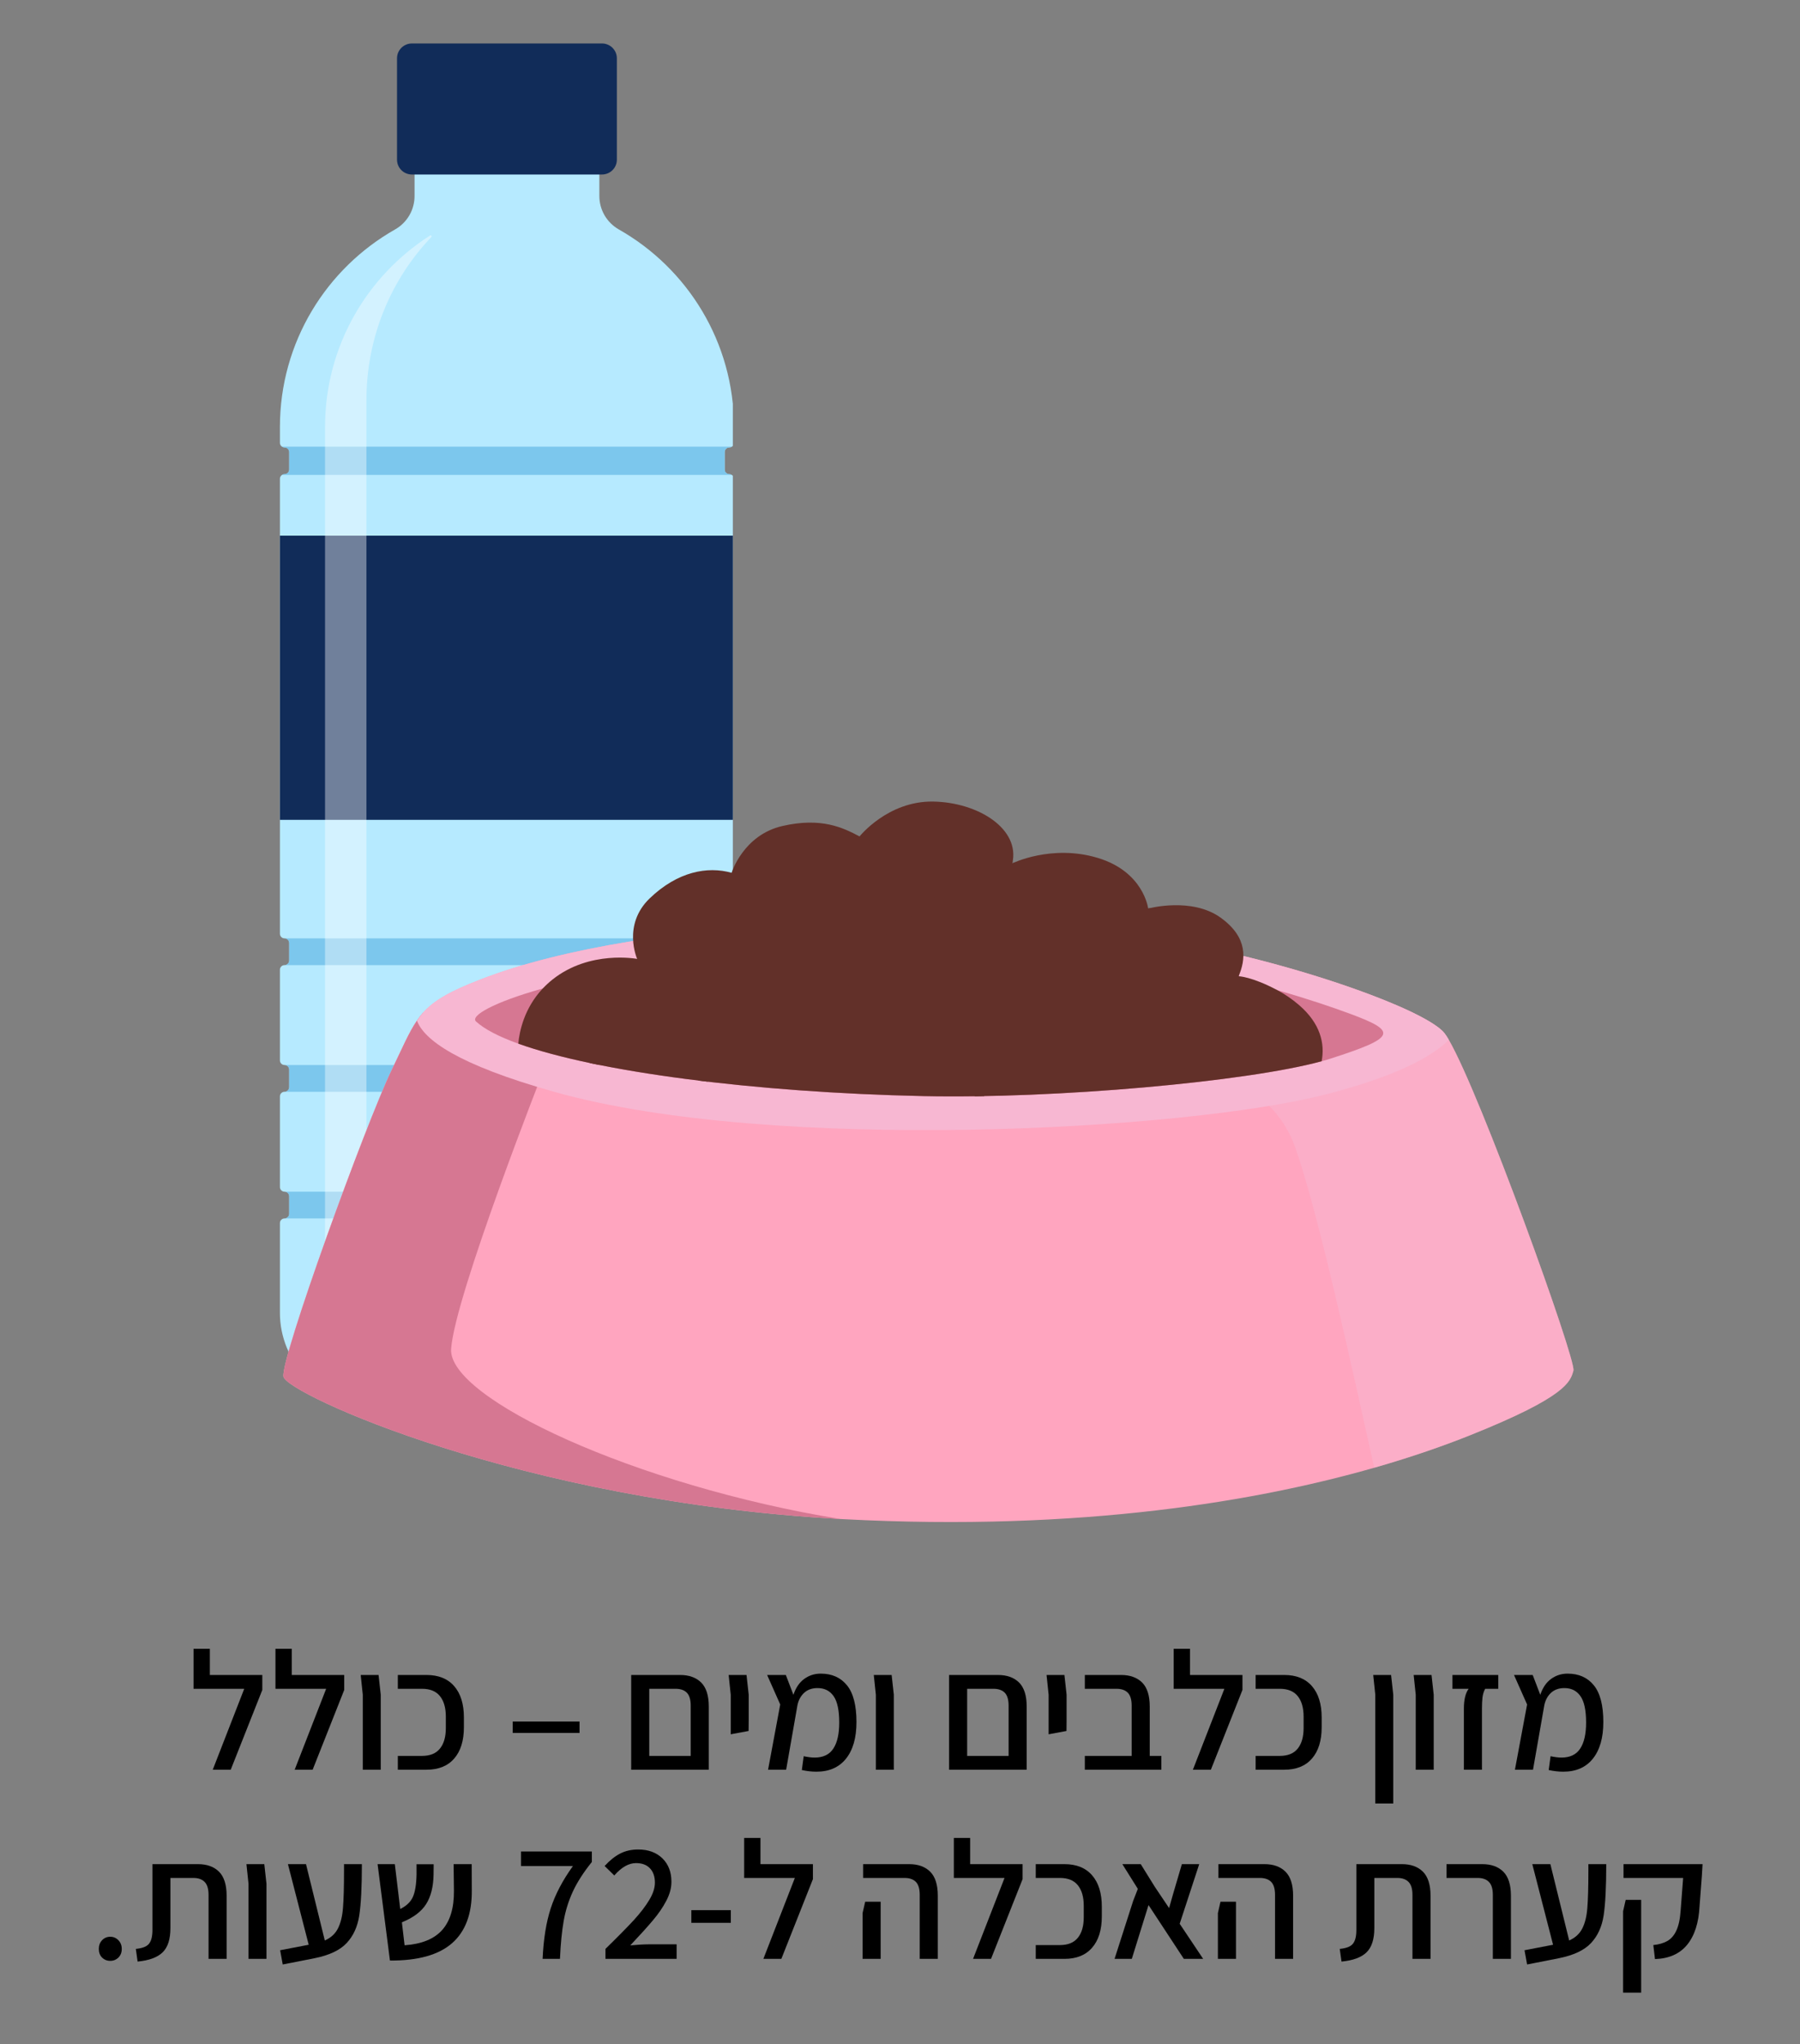 <svg xmlns="http://www.w3.org/2000/svg" xmlns:xlink="http://www.w3.org/1999/xlink" width="361" zoomAndPan="magnify" viewBox="0 0 270.75 307.5" height="410" preserveAspectRatio="xMidYMid meet" version="1.0"><rect x="0" y="0" width="270.75" height="307.5" fill="#808080" stroke="none"/><defs><filter x="0%" y="0%" width="100%" height="100%" id="0f6be9862a"><feColorMatrix values="0 0 0 0 1 0 0 0 0 1 0 0 0 0 1 0 0 0 1 0" color-interpolation-filters="sRGB"/></filter><g/><clipPath id="9e9e88bb91"><path d="M 42.094 18 L 110.23 18 L 110.23 210.957 L 42.094 210.957 Z M 42.094 18 " clip-rule="nonzero"/></clipPath><clipPath id="9726970940"><path d="M 42.094 6.543 L 110.23 6.543 L 110.23 124 L 42.094 124 Z M 42.094 6.543 " clip-rule="nonzero"/></clipPath><clipPath id="d2449027dc"><path d="M 42.094 67 L 110.23 67 L 110.23 184 L 42.094 184 Z M 42.094 67 " clip-rule="nonzero"/></clipPath><clipPath id="fcebf7cd29"><path d="M 48 35 L 70 35 L 70 210.957 L 48 210.957 Z M 48 35 " clip-rule="nonzero"/></clipPath><mask id="6e7bf6db43"><g filter="url(#0f6be9862a)"><rect x="-27.075" width="324.9" fill="#000000" y="-30.75" height="369" fill-opacity="0.4"/></g></mask><clipPath id="3b02a50875"><path d="M 0.734 0.223 L 21 0.223 L 21 175.957 L 0.734 175.957 Z M 0.734 0.223 " clip-rule="nonzero"/></clipPath><clipPath id="f4b9b766c5"><path d="M 20.898 176.25 L 14.668 176.25 C 13.766 176.25 12.867 176.16 11.98 175.984 C 11.094 175.809 10.234 175.547 9.398 175.199 C 8.562 174.852 7.766 174.43 7.016 173.926 C 6.262 173.422 5.566 172.852 4.926 172.211 C 4.289 171.574 3.715 170.879 3.215 170.125 C 2.711 169.371 2.285 168.578 1.941 167.742 C 1.594 166.906 1.332 166.047 1.156 165.156 C 0.98 164.27 0.891 163.375 0.891 162.469 L 0.891 29.23 C 0.891 17.125 7.188 6.492 16.688 0.43 C 16.762 0.379 16.828 0.391 16.887 0.461 C 16.945 0.527 16.941 0.594 16.879 0.66 C 10.84 6.988 7.117 15.656 7.117 25.215 L 7.117 162.094 C 7.117 169.91 13.289 176.25 20.898 176.25 Z M 20.898 176.25 " clip-rule="nonzero"/></clipPath><clipPath id="29e5c615de"><rect x="0" width="22" y="0" height="176"/></clipPath><clipPath id="f39b146fdf"><path d="M 42.094 138 L 236.777 138 L 236.777 229 L 42.094 229 Z M 42.094 138 " clip-rule="nonzero"/></clipPath><clipPath id="287312f908"><path d="M 42.094 152 L 127 152 L 127 229 L 42.094 229 Z M 42.094 152 " clip-rule="nonzero"/></clipPath><clipPath id="351d9604de"><path d="M 179 150 L 236.777 150 L 236.777 222 L 179 222 Z M 179 150 " clip-rule="nonzero"/></clipPath><mask id="b9675c189a"><g filter="url(#0f6be9862a)"><rect x="-27.075" width="324.9" fill="#000000" y="-30.75" height="369" fill-opacity="0.5"/></g></mask><clipPath id="9ae4461249"><path d="M 1 1 L 57.777 1 L 57.777 71 L 1 71 Z M 1 1 " clip-rule="nonzero"/></clipPath><clipPath id="0eb851cac7"><rect x="0" width="58" y="0" height="72"/></clipPath><clipPath id="2a6a63091b"><path d="M 77 120.457 L 199 120.457 L 199 165 L 77 165 Z M 77 120.457 " clip-rule="nonzero"/></clipPath></defs><g fill="#000000" fill-opacity="1"><g transform="translate(28.143, 266.205)"><g><path d="M 11.312 -14.25 L 11.312 -12 L 6.562 0 L 3.859 0 L 8.594 -12.172 L 0.969 -12.172 L 0.969 -18.188 L 3.422 -18.188 L 3.422 -14.25 Z M 11.312 -14.25 "/></g></g></g><g fill="#000000" fill-opacity="1"><g transform="translate(40.465, 266.205)"><g><path d="M 11.312 -14.25 L 11.312 -12 L 6.562 0 L 3.859 0 L 8.594 -12.172 L 0.969 -12.172 L 0.969 -18.188 L 3.422 -18.188 L 3.422 -14.25 Z M 11.312 -14.25 "/></g></g></g><g fill="#000000" fill-opacity="1"><g transform="translate(52.787, 266.205)"><g><path d="M 1.781 -11.281 L 1.469 -14.25 L 4.156 -14.25 L 4.484 -11.281 L 4.484 0 L 1.781 0 Z M 1.781 -11.281 "/></g></g></g><g fill="#000000" fill-opacity="1"><g transform="translate(58.872, 266.205)"><g><path d="M 0.969 -2.078 L 4.609 -2.078 C 5.816 -2.078 6.711 -2.441 7.297 -3.172 C 7.891 -3.898 8.188 -4.93 8.188 -6.266 L 8.188 -7.984 C 8.188 -9.316 7.891 -10.348 7.297 -11.078 C 6.711 -11.805 5.816 -12.172 4.609 -12.172 L 0.969 -12.172 L 0.969 -14.25 L 5.281 -14.25 C 7.082 -14.25 8.469 -13.691 9.438 -12.578 C 10.414 -11.461 10.906 -9.891 10.906 -7.859 L 10.906 -6.391 C 10.906 -4.359 10.414 -2.785 9.438 -1.672 C 8.469 -0.555 7.082 0 5.281 0 L 0.969 0 Z M 0.969 -2.078 "/></g></g></g><g fill="#000000" fill-opacity="1"><g transform="translate(70.99, 266.205)"><g/></g></g><g fill="#000000" fill-opacity="1"><g transform="translate(76.061, 266.205)"><g><path d="M 1.062 -7.25 L 11.109 -7.25 L 11.109 -5.531 L 1.062 -5.531 Z M 1.062 -7.25 "/></g></g></g><g fill="#000000" fill-opacity="1"><g transform="translate(88.231, 266.205)"><g/></g></g><g fill="#000000" fill-opacity="1"><g transform="translate(93.301, 266.205)"><g><path d="M 9 -14.25 C 10.352 -14.25 11.41 -13.867 12.172 -13.109 C 12.93 -12.348 13.312 -11.148 13.312 -9.516 L 13.312 0 L 1.641 0 L 1.641 -14.25 Z M 10.594 -2.078 L 10.594 -9.641 C 10.594 -10.535 10.398 -11.18 10.016 -11.578 C 9.629 -11.973 9.062 -12.172 8.312 -12.172 L 4.359 -12.172 L 4.359 -2.078 Z M 10.594 -2.078 "/></g></g></g><g fill="#000000" fill-opacity="1"><g transform="translate(108.133, 266.205)"><g><path d="M 1.781 -11.281 L 1.469 -14.25 L 4.156 -14.25 L 4.484 -11.281 L 4.484 -7.438 L 4.469 -5.828 L 1.781 -5.328 Z M 1.781 -11.281 "/></g></g></g><g fill="#000000" fill-opacity="1"><g transform="translate(114.218, 266.205)"><g><path d="M 14.609 -7.172 C 14.609 -4.805 14.082 -2.969 13.031 -1.656 C 11.988 -0.352 10.504 0.297 8.578 0.297 C 7.859 0.297 7.129 0.211 6.391 0.047 L 6.672 -2.031 C 7.316 -1.895 7.863 -1.828 8.312 -1.828 C 9.602 -1.828 10.539 -2.273 11.125 -3.172 C 11.719 -4.066 12.016 -5.375 12.016 -7.094 C 12.016 -8.938 11.734 -10.258 11.172 -11.062 C 10.609 -11.875 9.801 -12.281 8.75 -12.281 C 7.938 -12.281 7.27 -12.047 6.75 -11.578 C 6.238 -11.109 5.898 -10.488 5.734 -9.719 L 4.031 0 L 1.312 0 L 3.141 -9.812 L 1.172 -14.25 L 3.984 -14.25 L 5.125 -11.266 C 5.477 -12.328 6.02 -13.125 6.75 -13.656 C 7.477 -14.188 8.305 -14.453 9.234 -14.453 C 10.922 -14.453 12.238 -13.863 13.188 -12.688 C 14.133 -11.52 14.609 -9.68 14.609 -7.172 Z M 14.609 -7.172 "/></g></g></g><g fill="#000000" fill-opacity="1"><g transform="translate(129.962, 266.205)"><g><path d="M 1.781 -11.281 L 1.469 -14.25 L 4.156 -14.25 L 4.484 -11.281 L 4.484 0 L 1.781 0 Z M 1.781 -11.281 "/></g></g></g><g fill="#000000" fill-opacity="1"><g transform="translate(136.047, 266.205)"><g/></g></g><g fill="#000000" fill-opacity="1"><g transform="translate(141.118, 266.205)"><g><path d="M 9 -14.25 C 10.352 -14.25 11.41 -13.867 12.172 -13.109 C 12.93 -12.348 13.312 -11.148 13.312 -9.516 L 13.312 0 L 1.641 0 L 1.641 -14.25 Z M 10.594 -2.078 L 10.594 -9.641 C 10.594 -10.535 10.398 -11.18 10.016 -11.578 C 9.629 -11.973 9.062 -12.172 8.312 -12.172 L 4.359 -12.172 L 4.359 -2.078 Z M 10.594 -2.078 "/></g></g></g><g fill="#000000" fill-opacity="1"><g transform="translate(155.95, 266.205)"><g><path d="M 1.781 -11.281 L 1.469 -14.25 L 4.156 -14.25 L 4.484 -11.281 L 4.484 -7.438 L 4.469 -5.828 L 1.781 -5.328 Z M 1.781 -11.281 "/></g></g></g><g fill="#000000" fill-opacity="1"><g transform="translate(162.034, 266.205)"><g><path d="M 12.656 -2.078 L 12.656 0 L 1.141 0 L 1.141 -2.078 L 8.188 -2.078 L 8.188 -9.641 C 8.188 -10.535 7.992 -11.18 7.609 -11.578 C 7.223 -11.973 6.656 -12.172 5.906 -12.172 L 1.141 -12.172 L 1.141 -14.25 L 6.594 -14.25 C 7.945 -14.25 9.004 -13.867 9.766 -13.109 C 10.523 -12.348 10.906 -11.148 10.906 -9.516 L 10.906 -2.078 Z M 12.656 -2.078 "/></g></g></g><g fill="#000000" fill-opacity="1"><g transform="translate(175.573, 266.205)"><g><path d="M 11.312 -14.25 L 11.312 -12 L 6.562 0 L 3.859 0 L 8.594 -12.172 L 0.969 -12.172 L 0.969 -18.188 L 3.422 -18.188 L 3.422 -14.25 Z M 11.312 -14.25 "/></g></g></g><g fill="#000000" fill-opacity="1"><g transform="translate(187.895, 266.205)"><g><path d="M 0.969 -2.078 L 4.609 -2.078 C 5.816 -2.078 6.711 -2.441 7.297 -3.172 C 7.891 -3.898 8.188 -4.93 8.188 -6.266 L 8.188 -7.984 C 8.188 -9.316 7.891 -10.348 7.297 -11.078 C 6.711 -11.805 5.816 -12.172 4.609 -12.172 L 0.969 -12.172 L 0.969 -14.25 L 5.281 -14.25 C 7.082 -14.25 8.469 -13.691 9.438 -12.578 C 10.414 -11.461 10.906 -9.891 10.906 -7.859 L 10.906 -6.391 C 10.906 -4.359 10.414 -2.785 9.438 -1.672 C 8.469 -0.555 7.082 0 5.281 0 L 0.969 0 Z M 0.969 -2.078 "/></g></g></g><g fill="#000000" fill-opacity="1"><g transform="translate(200.014, 266.205)"><g/></g></g><g fill="#000000" fill-opacity="1"><g transform="translate(205.085, 266.205)"><g><path d="M 1.781 -11.281 L 1.469 -14.25 L 4.156 -14.25 L 4.484 -11.281 L 4.484 5.078 L 1.781 5.078 Z M 1.781 -11.281 "/></g></g></g><g fill="#000000" fill-opacity="1"><g transform="translate(211.169, 266.205)"><g><path d="M 1.781 -11.281 L 1.469 -14.25 L 4.156 -14.25 L 4.484 -11.281 L 4.484 0 L 1.781 0 Z M 1.781 -11.281 "/></g></g></g><g fill="#000000" fill-opacity="1"><g transform="translate(217.254, 266.205)"><g><path d="M 2.938 -9.203 C 2.938 -10.523 3.176 -11.516 3.656 -12.172 L 1.219 -12.172 L 1.219 -14.25 L 8.109 -14.25 L 8.109 -12.172 L 6.141 -12.172 C 5.93 -11.785 5.797 -11.348 5.734 -10.859 C 5.68 -10.379 5.656 -9.828 5.656 -9.203 L 5.656 0 L 2.938 0 Z M 2.938 -9.203 "/></g></g></g><g fill="#000000" fill-opacity="1"><g transform="translate(226.559, 266.205)"><g><path d="M 14.609 -7.172 C 14.609 -4.805 14.082 -2.969 13.031 -1.656 C 11.988 -0.352 10.504 0.297 8.578 0.297 C 7.859 0.297 7.129 0.211 6.391 0.047 L 6.672 -2.031 C 7.316 -1.895 7.863 -1.828 8.312 -1.828 C 9.602 -1.828 10.539 -2.273 11.125 -3.172 C 11.719 -4.066 12.016 -5.375 12.016 -7.094 C 12.016 -8.938 11.734 -10.258 11.172 -11.062 C 10.609 -11.875 9.801 -12.281 8.75 -12.281 C 7.938 -12.281 7.27 -12.047 6.75 -11.578 C 6.238 -11.109 5.898 -10.488 5.734 -9.719 L 4.031 0 L 1.312 0 L 3.141 -9.812 L 1.172 -14.25 L 3.984 -14.25 L 5.125 -11.266 C 5.477 -12.328 6.02 -13.125 6.75 -13.656 C 7.477 -14.188 8.305 -14.453 9.234 -14.453 C 10.922 -14.453 12.238 -13.863 13.188 -12.688 C 14.133 -11.52 14.609 -9.68 14.609 -7.172 Z M 14.609 -7.172 "/></g></g></g><g fill="#000000" fill-opacity="1"><g transform="translate(13.238, 294.659)"><g><path d="M 3.344 0.297 C 2.852 0.297 2.441 0.129 2.109 -0.203 C 1.785 -0.535 1.625 -0.969 1.625 -1.5 C 1.625 -2.02 1.785 -2.453 2.109 -2.797 C 2.441 -3.148 2.852 -3.328 3.344 -3.328 C 3.832 -3.328 4.242 -3.148 4.578 -2.797 C 4.91 -2.453 5.078 -2.02 5.078 -1.5 C 5.078 -0.969 4.91 -0.535 4.578 -0.203 C 4.242 0.129 3.832 0.297 3.344 0.297 Z M 3.344 0.297 "/></g></g></g><g fill="#000000" fill-opacity="1"><g transform="translate(19.931, 294.659)"><g><path d="M 0.5 -1.5 C 1.488 -1.594 2.148 -1.852 2.484 -2.281 C 2.828 -2.707 3 -3.395 3 -4.344 L 3 -14.25 L 9.844 -14.25 C 11.195 -14.25 12.254 -13.867 13.016 -13.109 C 13.773 -12.348 14.156 -11.148 14.156 -9.516 L 14.156 0 L 11.438 0 L 11.438 -9.641 C 11.438 -10.535 11.238 -11.18 10.844 -11.578 C 10.457 -11.973 9.895 -12.172 9.156 -12.172 L 5.703 -12.172 L 5.703 -4.641 C 5.703 -2.961 5.312 -1.742 4.531 -0.984 C 3.758 -0.223 2.504 0.238 0.766 0.406 Z M 0.5 -1.5 "/></g></g></g><g fill="#000000" fill-opacity="1"><g transform="translate(35.599, 294.659)"><g><path d="M 1.781 -11.281 L 1.469 -14.25 L 4.156 -14.25 L 4.484 -11.281 L 4.484 0 L 1.781 0 Z M 1.781 -11.281 "/></g></g></g><g fill="#000000" fill-opacity="1"><g transform="translate(41.684, 294.659)"><g><path d="M 12.75 -14.25 C 12.75 -10.832 12.617 -8.266 12.359 -6.547 C 12.098 -4.836 11.461 -3.445 10.453 -2.375 C 9.453 -1.301 7.836 -0.539 5.609 -0.094 L 0.844 0.844 L 0.453 -1.297 L 4.75 -2.125 L 1.625 -14.25 L 4.344 -14.25 L 7.172 -2.766 C 8.086 -3.172 8.75 -3.781 9.156 -4.594 C 9.562 -5.406 9.812 -6.43 9.906 -7.672 C 10.008 -8.91 10.062 -10.773 10.062 -13.266 L 10.062 -14.25 Z M 12.75 -14.25 "/></g></g></g><g fill="#000000" fill-opacity="1"><g transform="translate(55.654, 294.659)"><g><path d="M 15.312 -10.344 C 15.352 -6.781 14.359 -4.113 12.328 -2.344 C 10.297 -0.582 7.188 0.281 3 0.25 L 1.141 -14.25 L 3.734 -14.25 L 4.547 -7.5 C 5.473 -7.957 6.102 -8.555 6.438 -9.297 C 6.781 -10.047 6.969 -11.164 7 -12.656 L 7 -14.234 L 9.578 -14.234 L 9.562 -12.703 C 9.531 -10.848 9.156 -9.359 8.438 -8.234 C 7.727 -7.109 6.516 -6.195 4.797 -5.5 L 5.203 -2.047 C 7.754 -2.223 9.633 -2.984 10.844 -4.328 C 12.051 -5.68 12.645 -7.645 12.625 -10.219 L 12.578 -14.25 L 15.297 -14.25 Z M 15.312 -10.344 "/></g></g></g><g fill="#000000" fill-opacity="1"><g transform="translate(72.184, 294.659)"><g/></g></g><g fill="#000000" fill-opacity="1"><g transform="translate(77.259, 294.659)"><g><path d="M 4.359 0 C 4.492 -2.977 4.898 -5.508 5.578 -7.594 C 6.254 -9.688 7.367 -11.812 8.922 -13.969 L 1.109 -13.969 L 1.109 -16.156 L 11.766 -16.156 L 11.766 -14.578 C 10.516 -13.023 9.562 -11.539 8.906 -10.125 C 8.258 -8.719 7.801 -7.25 7.531 -5.719 C 7.258 -4.188 7.07 -2.281 6.969 0 Z M 4.359 0 "/></g></g></g><g fill="#000000" fill-opacity="1"><g transform="translate(90.087, 294.659)"><g><path d="M 0.984 -1.5 C 2.828 -3.301 4.242 -4.738 5.234 -5.812 C 6.223 -6.895 7 -7.906 7.562 -8.844 C 8.133 -9.781 8.422 -10.656 8.422 -11.469 C 8.422 -12.375 8.176 -13.086 7.688 -13.609 C 7.195 -14.141 6.492 -14.406 5.578 -14.406 C 4.484 -14.406 3.395 -13.785 2.312 -12.547 L 0.859 -13.969 C 1.617 -14.801 2.391 -15.422 3.172 -15.828 C 3.961 -16.242 4.875 -16.453 5.906 -16.453 C 7.426 -16.453 8.641 -16.008 9.547 -15.125 C 10.453 -14.238 10.906 -13.062 10.906 -11.594 C 10.906 -10.656 10.645 -9.695 10.125 -8.719 C 9.613 -7.738 8.938 -6.754 8.094 -5.766 C 7.258 -4.773 6.133 -3.531 4.719 -2.031 C 5.863 -2.133 6.77 -2.188 7.438 -2.188 L 11.688 -2.188 L 11.688 0 L 0.984 0 Z M 0.984 -1.5 "/></g></g></g><g fill="#000000" fill-opacity="1"><g transform="translate(102.928, 294.659)"><g><path d="M 1.062 -7.328 L 7 -7.328 L 7 -5.422 L 1.062 -5.422 Z M 1.062 -7.328 "/></g></g></g><g fill="#000000" fill-opacity="1"><g transform="translate(110.965, 294.659)"><g><path d="M 11.312 -14.25 L 11.312 -12 L 6.562 0 L 3.859 0 L 8.594 -12.172 L 0.969 -12.172 L 0.969 -18.188 L 3.422 -18.188 L 3.422 -14.25 Z M 11.312 -14.25 "/></g></g></g><g fill="#000000" fill-opacity="1"><g transform="translate(123.287, 294.659)"><g/></g></g><g fill="#000000" fill-opacity="1"><g transform="translate(128.357, 294.659)"><g><path d="M 9.984 -9.641 C 9.984 -10.535 9.789 -11.18 9.406 -11.578 C 9.02 -11.973 8.453 -12.172 7.703 -12.172 L 1.469 -12.172 L 1.469 -14.25 L 8.391 -14.25 C 9.742 -14.25 10.801 -13.867 11.562 -13.109 C 12.32 -12.348 12.703 -11.148 12.703 -9.516 L 12.703 0 L 9.984 0 Z M 1.391 -6.891 L 1.781 -8.594 L 4.109 -8.594 L 4.109 0 L 1.391 0 Z M 1.391 -6.891 "/></g></g></g><g fill="#000000" fill-opacity="1"><g transform="translate(142.504, 294.659)"><g><path d="M 11.312 -14.25 L 11.312 -12 L 6.562 0 L 3.859 0 L 8.594 -12.172 L 0.969 -12.172 L 0.969 -18.188 L 3.422 -18.188 L 3.422 -14.25 Z M 11.312 -14.25 "/></g></g></g><g fill="#000000" fill-opacity="1"><g transform="translate(154.826, 294.659)"><g><path d="M 0.969 -2.078 L 4.609 -2.078 C 5.816 -2.078 6.711 -2.441 7.297 -3.172 C 7.891 -3.898 8.188 -4.93 8.188 -6.266 L 8.188 -7.984 C 8.188 -9.316 7.891 -10.348 7.297 -11.078 C 6.711 -11.805 5.816 -12.172 4.609 -12.172 L 0.969 -12.172 L 0.969 -14.25 L 5.281 -14.25 C 7.082 -14.25 8.469 -13.691 9.438 -12.578 C 10.414 -11.461 10.906 -9.891 10.906 -7.859 L 10.906 -6.391 C 10.906 -4.359 10.414 -2.785 9.438 -1.672 C 8.469 -0.555 7.082 0 5.281 0 L 0.969 0 Z M 0.969 -2.078 "/></g></g></g><g fill="#000000" fill-opacity="1"><g transform="translate(166.945, 294.659)"><g><path d="M 11.125 0 L 5.812 -8.094 L 3.297 0 L 0.703 0 L 3.5 -8.719 L 4.203 -10.531 L 1.875 -14.25 L 4.641 -14.25 L 6.766 -10.828 L 8.906 -7.641 L 9.531 -9.844 L 10.828 -14.25 L 13.438 -14.25 L 10.5 -5.281 L 14.031 0 Z M 11.125 0 "/></g></g></g><g fill="#000000" fill-opacity="1"><g transform="translate(181.802, 294.659)"><g><path d="M 9.984 -9.641 C 9.984 -10.535 9.789 -11.18 9.406 -11.578 C 9.02 -11.973 8.453 -12.172 7.703 -12.172 L 1.469 -12.172 L 1.469 -14.25 L 8.391 -14.25 C 9.742 -14.25 10.801 -13.867 11.562 -13.109 C 12.32 -12.348 12.703 -11.148 12.703 -9.516 L 12.703 0 L 9.984 0 Z M 1.391 -6.891 L 1.781 -8.594 L 4.109 -8.594 L 4.109 0 L 1.391 0 Z M 1.391 -6.891 "/></g></g></g><g fill="#000000" fill-opacity="1"><g transform="translate(195.949, 294.659)"><g/></g></g><g fill="#000000" fill-opacity="1"><g transform="translate(201.02, 294.659)"><g><path d="M 0.5 -1.5 C 1.488 -1.594 2.148 -1.852 2.484 -2.281 C 2.828 -2.707 3 -3.395 3 -4.344 L 3 -14.25 L 9.844 -14.25 C 11.195 -14.25 12.254 -13.867 13.016 -13.109 C 13.773 -12.348 14.156 -11.148 14.156 -9.516 L 14.156 0 L 11.438 0 L 11.438 -9.641 C 11.438 -10.535 11.238 -11.18 10.844 -11.578 C 10.457 -11.973 9.895 -12.172 9.156 -12.172 L 5.703 -12.172 L 5.703 -4.641 C 5.703 -2.961 5.312 -1.742 4.531 -0.984 C 3.758 -0.223 2.504 0.238 0.766 0.406 Z M 0.5 -1.5 "/></g></g></g><g fill="#000000" fill-opacity="1"><g transform="translate(216.689, 294.659)"><g><path d="M 7.859 -9.641 C 7.859 -10.535 7.66 -11.18 7.266 -11.578 C 6.879 -11.973 6.316 -12.172 5.578 -12.172 L 0.891 -12.172 L 0.891 -14.25 L 6.266 -14.25 C 7.617 -14.25 8.676 -13.867 9.438 -13.109 C 10.195 -12.348 10.578 -11.148 10.578 -9.516 L 10.578 0 L 7.859 0 Z M 7.859 -9.641 "/></g></g></g><g fill="#000000" fill-opacity="1"><g transform="translate(228.858, 294.659)"><g><path d="M 12.75 -14.25 C 12.75 -10.832 12.617 -8.266 12.359 -6.547 C 12.098 -4.836 11.461 -3.445 10.453 -2.375 C 9.453 -1.301 7.836 -0.539 5.609 -0.094 L 0.844 0.844 L 0.453 -1.297 L 4.75 -2.125 L 1.625 -14.25 L 4.344 -14.25 L 7.172 -2.766 C 8.086 -3.172 8.75 -3.781 9.156 -4.594 C 9.562 -5.406 9.812 -6.43 9.906 -7.672 C 10.008 -8.91 10.062 -10.773 10.062 -13.266 L 10.062 -14.25 Z M 12.75 -14.25 "/></g></g></g><g fill="#000000" fill-opacity="1"><g transform="translate(242.828, 294.659)"><g><path d="M 5.859 -2.078 C 6.68 -2.16 7.375 -2.359 7.938 -2.672 C 8.508 -2.984 8.969 -3.504 9.312 -4.234 C 9.664 -4.973 9.883 -5.988 9.969 -7.281 L 10.344 -12.172 L 1.375 -12.172 L 1.375 -14.25 L 13.266 -14.25 L 13.156 -12.422 L 12.812 -7.906 C 12.688 -5.426 12.066 -3.5 10.953 -2.125 C 9.836 -0.758 8.223 -0.039 6.109 0.031 Z M 1.312 -7.156 L 1.703 -8.875 L 4.031 -8.875 L 4.031 5.078 L 1.312 5.078 Z M 1.312 -7.156 "/></g></g></g><g clip-path="url(#9e9e88bb91)"><path fill="#b6eaff" d="M 109 68.004 L 109 70.641 C 109.004 70.836 109.074 71 109.215 71.133 C 109.352 71.266 109.52 71.332 109.711 71.328 C 109.848 71.332 109.973 71.371 110.086 71.445 C 110.125 71.473 110.16 71.5 110.195 71.535 C 110.332 71.672 110.402 71.836 110.398 72.031 L 110.398 140.461 C 110.398 140.652 110.332 140.816 110.195 140.953 C 110.059 141.09 109.895 141.16 109.699 141.16 C 109.508 141.16 109.344 141.227 109.207 141.363 C 109.07 141.5 109 141.664 109 141.859 L 109 144.48 C 109 144.676 109.066 144.84 109.203 144.977 C 109.34 145.113 109.508 145.184 109.699 145.184 C 109.895 145.184 110.059 145.25 110.195 145.387 C 110.332 145.523 110.398 145.688 110.398 145.883 L 110.398 159.512 C 110.398 159.703 110.332 159.871 110.195 160.004 C 110.059 160.141 109.895 160.211 109.699 160.211 C 109.508 160.211 109.34 160.277 109.203 160.414 C 109.066 160.551 109 160.719 109 160.91 L 109 163.535 C 109 163.727 109.066 163.895 109.207 164.027 C 109.344 164.164 109.508 164.234 109.699 164.234 C 109.895 164.234 110.059 164.305 110.195 164.438 C 110.332 164.574 110.398 164.742 110.398 164.934 L 110.398 178.562 C 110.398 178.758 110.332 178.922 110.195 179.059 C 110.059 179.195 109.895 179.266 109.699 179.266 C 109.508 179.266 109.344 179.332 109.207 179.469 C 109.07 179.605 109 179.77 109 179.961 L 109 182.586 C 109 182.781 109.066 182.945 109.203 183.082 C 109.34 183.219 109.508 183.289 109.699 183.289 C 109.895 183.289 110.059 183.355 110.195 183.492 C 110.332 183.629 110.398 183.793 110.398 183.988 L 110.398 197.477 C 110.398 198.383 110.312 199.277 110.137 200.164 C 109.957 201.051 109.695 201.914 109.352 202.75 C 109.004 203.586 108.582 204.379 108.078 205.133 C 107.574 205.887 107.004 206.582 106.363 207.223 C 105.723 207.859 105.027 208.434 104.277 208.934 C 103.523 209.438 102.73 209.863 101.895 210.207 C 101.059 210.555 100.195 210.816 99.309 210.992 C 98.422 211.168 97.523 211.258 96.621 211.258 L 55.883 211.258 C 54.977 211.258 54.082 211.168 53.195 210.992 C 52.309 210.816 51.445 210.555 50.609 210.207 C 49.773 209.863 48.98 209.438 48.227 208.934 C 47.477 208.434 46.777 207.859 46.141 207.223 C 45.5 206.582 44.93 205.887 44.426 205.133 C 43.922 204.379 43.5 203.586 43.152 202.75 C 42.805 201.914 42.547 201.055 42.367 200.164 C 42.191 199.277 42.105 198.383 42.105 197.477 L 42.105 183.98 C 42.105 183.785 42.172 183.621 42.309 183.484 C 42.445 183.348 42.609 183.281 42.805 183.281 C 42.996 183.281 43.16 183.211 43.297 183.074 C 43.434 182.938 43.504 182.773 43.504 182.582 L 43.504 179.957 C 43.504 179.762 43.434 179.598 43.297 179.461 C 43.16 179.324 42.996 179.258 42.805 179.258 C 42.609 179.254 42.445 179.188 42.309 179.051 C 42.172 178.914 42.105 178.75 42.105 178.555 L 42.105 164.926 C 42.105 164.734 42.172 164.566 42.309 164.43 C 42.445 164.293 42.609 164.227 42.805 164.227 C 42.996 164.227 43.16 164.156 43.297 164.02 C 43.434 163.883 43.504 163.719 43.504 163.527 L 43.504 160.902 C 43.504 160.711 43.438 160.547 43.301 160.41 C 43.164 160.273 42.996 160.203 42.805 160.203 C 42.609 160.203 42.445 160.133 42.309 159.996 C 42.172 159.859 42.105 159.695 42.105 159.504 L 42.105 145.875 C 42.105 145.68 42.172 145.516 42.309 145.379 C 42.445 145.242 42.609 145.176 42.805 145.176 C 42.996 145.176 43.16 145.105 43.297 144.969 C 43.434 144.832 43.504 144.668 43.504 144.477 L 43.504 141.852 C 43.504 141.66 43.434 141.496 43.297 141.359 C 43.16 141.223 42.996 141.152 42.805 141.152 C 42.609 141.152 42.445 141.086 42.309 140.949 C 42.172 140.812 42.105 140.645 42.105 140.453 L 42.105 72.023 C 42.105 71.832 42.172 71.668 42.309 71.531 C 42.445 71.395 42.609 71.328 42.805 71.328 C 42.996 71.324 43.16 71.258 43.297 71.121 C 43.434 70.984 43.504 70.82 43.504 70.625 L 43.504 67.992 C 43.5 67.797 43.43 67.633 43.289 67.5 C 43.152 67.367 42.984 67.301 42.793 67.305 C 42.656 67.301 42.531 67.262 42.418 67.188 C 42.379 67.16 42.344 67.133 42.309 67.098 C 42.172 66.961 42.105 66.797 42.105 66.602 L 42.105 64.23 C 42.105 51.48 49.094 40.363 59.449 34.5 C 59.895 34.246 60.297 33.938 60.656 33.578 C 61.02 33.219 61.328 32.816 61.582 32.375 C 61.836 31.934 62.031 31.469 62.16 30.973 C 62.293 30.48 62.355 29.98 62.355 29.469 L 62.355 18.34 L 90.152 18.34 L 90.152 29.469 C 90.152 29.98 90.215 30.48 90.348 30.973 C 90.48 31.469 90.672 31.934 90.926 32.375 C 91.184 32.816 91.492 33.219 91.852 33.578 C 92.215 33.938 92.617 34.246 93.059 34.5 C 103.414 40.363 110.406 51.48 110.406 64.23 L 110.406 66.602 C 110.406 66.852 110.301 67.047 110.09 67.188 C 109.973 67.266 109.844 67.301 109.703 67.301 C 109.512 67.301 109.348 67.371 109.211 67.508 C 109.074 67.645 109.004 67.809 109.004 68 Z M 109 68.004 " fill-opacity="1" fill-rule="nonzero"/></g><g clip-path="url(#9726970940)"><path fill="#112c59" d="M 90.551 26.25 L 61.953 26.25 C 61.656 26.25 61.371 26.191 61.098 26.078 C 60.824 25.965 60.582 25.805 60.371 25.594 C 60.164 25.387 60 25.145 59.887 24.871 C 59.773 24.598 59.719 24.312 59.719 24.016 L 59.719 8.773 C 59.719 8.477 59.773 8.191 59.887 7.918 C 60 7.645 60.164 7.402 60.371 7.195 C 60.582 6.984 60.824 6.824 61.098 6.711 C 61.371 6.594 61.656 6.539 61.953 6.539 L 90.551 6.539 C 90.848 6.539 91.133 6.594 91.406 6.711 C 91.68 6.824 91.922 6.984 92.133 7.195 C 92.34 7.402 92.504 7.645 92.617 7.918 C 92.73 8.191 92.785 8.477 92.785 8.773 L 92.785 24.016 C 92.785 24.312 92.73 24.598 92.617 24.871 C 92.504 25.145 92.34 25.387 92.133 25.594 C 91.922 25.805 91.68 25.965 91.406 26.078 C 91.133 26.191 90.848 26.25 90.551 26.25 Z M 110.398 80.578 L 42.105 80.578 L 42.105 123.324 L 110.398 123.324 Z M 110.398 80.578 " fill-opacity="1" fill-rule="nonzero"/></g><g clip-path="url(#d2449027dc)"><path fill="#7cc7ed" d="M 109.699 71.328 C 109.84 71.324 109.969 71.363 110.086 71.441 L 42.418 71.441 C 42.535 71.363 42.664 71.324 42.805 71.328 C 42.996 71.324 43.16 71.258 43.297 71.121 C 43.434 70.984 43.504 70.82 43.504 70.625 L 43.504 68.004 C 43.504 67.812 43.434 67.648 43.297 67.512 C 43.16 67.375 42.996 67.305 42.805 67.305 C 42.664 67.309 42.535 67.27 42.418 67.191 L 110.086 67.191 C 109.969 67.27 109.84 67.309 109.699 67.305 C 109.508 67.305 109.344 67.375 109.207 67.512 C 109.07 67.648 109 67.812 109 68.004 L 109 70.629 C 109 70.82 109.07 70.988 109.207 71.121 C 109.344 71.258 109.508 71.328 109.699 71.328 Z M 109 144.477 L 109 141.852 C 109 141.66 109.07 141.496 109.207 141.359 C 109.344 141.223 109.508 141.152 109.699 141.152 L 42.805 141.152 C 42.996 141.152 43.16 141.223 43.297 141.359 C 43.434 141.496 43.504 141.66 43.504 141.852 L 43.504 144.477 C 43.504 144.668 43.434 144.836 43.297 144.969 C 43.16 145.105 42.996 145.176 42.805 145.176 L 109.699 145.176 C 109.508 145.176 109.344 145.109 109.207 144.973 C 109.07 144.836 109 144.672 109 144.477 Z M 109 163.531 L 109 160.906 C 109 160.711 109.066 160.547 109.203 160.41 C 109.34 160.273 109.508 160.207 109.699 160.207 L 42.805 160.207 C 42.996 160.207 43.164 160.273 43.301 160.41 C 43.438 160.547 43.504 160.711 43.504 160.906 L 43.504 163.531 C 43.504 163.723 43.434 163.887 43.297 164.023 C 43.16 164.16 42.996 164.227 42.805 164.23 L 109.699 164.23 C 109.508 164.23 109.344 164.16 109.207 164.023 C 109.066 163.887 109 163.723 109 163.531 Z M 109 182.582 L 109 179.957 C 109 179.762 109.07 179.598 109.207 179.461 C 109.344 179.324 109.508 179.258 109.699 179.258 L 42.805 179.258 C 42.996 179.258 43.16 179.324 43.297 179.461 C 43.434 179.598 43.504 179.762 43.504 179.957 L 43.504 182.582 C 43.504 182.773 43.434 182.938 43.297 183.074 C 43.16 183.211 42.996 183.281 42.805 183.281 L 109.699 183.281 C 109.508 183.281 109.34 183.211 109.203 183.074 C 109.066 182.938 109 182.773 109 182.582 Z M 109 182.582 " fill-opacity="1" fill-rule="nonzero"/></g><g clip-path="url(#fcebf7cd29)"><g mask="url(#6e7bf6db43)"><g transform="matrix(1, 0, 0, 1, 48, 35)"><g clip-path="url(#29e5c615de)"><g clip-path="url(#3b02a50875)"><g clip-path="url(#f4b9b766c5)"><path fill="#ffffff" d="M 0.891 0.379 L 0.891 175.957 L 20.898 175.957 L 20.898 0.379 Z M 0.891 0.379 " fill-opacity="1" fill-rule="nonzero"/></g></g></g></g></g></g><g clip-path="url(#f39b146fdf)"><path fill="#ffa5bf" d="M 209.918 151.145 C 200.5 147.105 184.066 142.324 170.164 140.648 C 149.527 138.164 137.016 137.652 119.969 138.84 C 102.926 140.031 85.145 142.324 72.199 147.363 C 67.629 149.141 65.289 150.488 63.637 152.328 C 63.305 152.699 63 153.09 62.715 153.512 C 61.496 155.285 60.551 157.559 58.934 160.906 C 55.035 168.984 42.125 204.508 42.641 207.09 C 43.152 209.66 78.328 225.855 126.387 228.492 C 126.555 228.5 126.73 228.512 126.902 228.52 C 162.898 230.414 189.48 225.711 206.711 220.781 C 212.605 219.094 217.406 217.383 221.117 215.898 C 235.652 210.082 236.211 207.836 236.672 206.164 C 237.113 204.574 222.684 164.559 217.922 156.414 C 217.672 155.98 217.445 155.641 217.254 155.398 C 216.348 154.266 213.695 152.766 209.918 151.145 Z M 209.918 151.145 " fill-opacity="1" fill-rule="evenodd"/></g><g clip-path="url(#287312f908)"><path fill="#d67792" d="M 63.641 152.328 C 63.309 152.703 63.004 153.094 62.719 153.516 C 61.5 155.289 60.555 157.562 58.938 160.91 C 55.035 168.984 42.125 204.508 42.641 207.09 C 43.152 209.66 78.328 225.855 126.387 228.492 C 95.613 223.477 67.324 210.32 67.855 202.895 C 68.43 194.867 81.742 161.066 81.742 161.066 C 74.098 160.109 68.078 156.266 63.637 152.328 Z M 63.641 152.328 " fill-opacity="1" fill-rule="evenodd"/></g><g clip-path="url(#351d9604de)"><g mask="url(#b9675c189a)"><g transform="matrix(1, 0, 0, 1, 179, 150)"><g clip-path="url(#0eb851cac7)"><g clip-path="url(#9ae4461249)"><path fill="#f7b7d2" d="M 30.918 1.145 C 16.719 6.016 1.07 11.551 1.07 11.551 C 1.07 11.551 12.082 11.934 15.852 22.672 C 19.383 32.711 24.438 56.121 27.711 70.781 C 33.605 69.094 38.406 67.383 42.117 65.898 C 56.652 60.082 57.211 57.836 57.672 56.164 C 58.113 54.574 43.684 14.559 38.922 6.414 C 38.672 5.98 38.445 5.641 38.254 5.398 C 37.348 4.266 34.695 2.766 30.918 1.145 Z M 30.918 1.145 " fill-opacity="1" fill-rule="evenodd"/></g></g></g></g></g><path fill="#f7b7d2" d="M 62.715 153.516 C 63.766 156.398 68.77 160.133 83.367 164.238 C 116.25 173.492 178.254 170.051 199.348 164.641 C 209.508 162.035 215.242 159.133 217.926 156.414 C 217.676 155.98 217.449 155.641 217.258 155.398 C 214.09 151.441 189.648 142.996 170.168 140.648 C 149.531 138.164 137.02 137.652 119.973 138.84 C 102.93 140.031 85.148 142.324 72.203 147.363 C 66.711 149.5 64.441 151.008 62.719 153.512 Z M 62.715 153.516 " fill-opacity="1" fill-rule="evenodd"/><path fill="#d67792" d="M 77.965 156.992 C 75.047 155.941 72.879 154.82 71.605 153.656 C 70.688 152.816 74.227 150.762 81.645 148.688 C 85.227 147.684 89.703 146.68 95.023 145.797 C 113.219 142.789 132.855 140.781 157.344 142.766 C 171.801 143.938 183.629 146.535 192.141 148.949 C 196.793 150.27 200.461 151.531 203.023 152.477 C 210.281 155.156 210.027 156.059 200.133 159.242 C 199.715 159.375 199.273 159.508 198.797 159.637 C 187.488 162.738 158.703 165.297 138.961 164.883 C 113.418 164.344 89.68 161.215 77.961 156.992 Z M 77.965 156.992 " fill-opacity="1" fill-rule="evenodd"/><g clip-path="url(#2a6a63091b)"><path fill="#623029" d="M 81.645 148.688 C 82.086 148.219 82.574 147.766 83.121 147.332 C 88.73 142.875 95.84 144.242 95.84 144.242 C 95.84 144.242 93.555 139.133 97.738 135.121 C 101.922 131.109 106.402 130.266 110.047 131.289 C 110.047 131.289 111.785 125.609 117.684 124.25 C 123.582 122.891 126.848 124.531 129.293 125.816 C 129.293 125.816 133.543 120.469 140.344 120.574 C 147.148 120.68 153.492 124.699 152.266 129.867 C 152.266 129.867 158.176 126.957 165.117 129.047 C 172.055 131.137 172.703 136.664 172.703 136.664 C 172.703 136.664 179.238 134.879 183.625 138.051 C 187.828 141.09 187.348 144.406 186.305 146.848 C 186.305 146.848 188.289 146.895 192.141 148.945 C 193.188 149.504 194.285 150.23 195.379 151.168 C 198.621 153.949 199.305 156.992 198.797 159.633 C 187.488 162.734 158.703 165.293 138.961 164.879 C 113.418 164.34 89.68 161.211 77.961 156.988 C 78.133 155.113 78.852 151.652 81.645 148.684 Z M 81.645 148.688 " fill-opacity="1" fill-rule="evenodd"/></g><path fill="#623029" d="M 133.371 147.621 C 133.988 149.684 135.66 150.918 137.719 151.453 C 140.98 152.309 145.199 151.445 148.094 149.195 C 150.855 147.043 152.832 143.602 153.375 140.527 C 153.711 138.617 153.508 136.848 152.473 135.699 C 149.773 132.691 145.41 131.992 140.359 135.094 C 137.246 137.008 134.977 139.965 133.891 142.777 C 133.195 144.566 132.977 146.293 133.371 147.621 Z M 119.188 139.797 C 116.832 139.16 113.902 139.203 111.453 139.973 C 109.887 140.465 108.516 141.254 107.656 142.379 C 106.664 143.688 105.855 145.441 106.496 147.387 C 107.18 149.461 109.43 151.664 114.402 153.82 C 117.918 155.348 120.672 155.551 122.758 154.988 C 125.727 154.184 127.254 151.809 127.555 149.797 C 128.07 146.316 126.324 141.723 119.188 139.797 Z M 88.727 159.906 C 90.316 155.527 93.219 151.957 97.812 152.465 C 100.719 152.789 102.707 154.465 104.031 156.379 C 105.957 159.152 106.469 162.414 106.469 162.414 C 106.484 162.52 106.477 162.617 106.453 162.715 C 105.98 162.66 105.512 162.605 105.047 162.547 C 104.953 162.031 104.422 159.441 102.859 157.195 C 101.746 155.594 100.094 154.16 97.656 153.891 C 95.52 153.652 93.844 154.516 92.555 155.957 C 91.531 157.098 90.742 158.586 90.141 160.199 C 89.664 160.105 89.191 160.012 88.73 159.91 Z M 146.602 164.906 C 146.547 164.5 146.508 164.066 146.492 163.609 C 146.418 161.336 146.953 158.547 149.309 156.473 C 153.863 152.453 160.688 153.82 165.793 158.246 C 166.094 158.504 166.125 158.957 165.867 159.254 C 165.613 159.555 165.156 159.586 164.859 159.328 C 160.32 155.398 154.293 153.984 150.25 157.547 C 148.266 159.293 147.855 161.652 147.918 163.566 C 147.934 164.035 147.98 164.48 148.039 164.887 C 147.559 164.895 147.074 164.902 146.598 164.91 Z M 186.332 146.852 C 186.25 147.191 185.922 147.43 185.562 147.391 C 185.562 147.391 183.586 147.18 181.285 147.695 C 179.039 148.195 176.469 149.383 175.184 152.215 C 173.969 154.891 175.145 156.777 176.613 157.996 C 178.18 159.301 180.07 159.887 180.07 159.887 C 180.445 160.004 180.66 160.402 180.539 160.781 C 180.422 161.156 180.023 161.371 179.645 161.254 C 179.645 161.254 177.484 160.582 175.695 159.094 C 174.25 157.895 173.039 156.188 173.246 153.91 C 166.84 154.203 163.664 152.754 162.148 150.992 C 160.391 148.949 160.734 146.395 161.098 145.055 C 160.914 145.035 160.73 145.012 160.547 144.992 C 157.645 144.621 155.023 143.832 154 143.492 C 152.988 146.059 151.211 148.582 148.969 150.332 C 145.734 152.852 141.004 153.801 137.352 152.848 C 134.801 152.18 132.762 150.598 131.996 148.043 C 131.523 146.461 131.73 144.406 132.551 142.273 C 133.371 140.164 134.797 137.973 136.711 136.133 C 135.312 135.867 134.258 135.395 133.605 135.043 C 133.414 135.398 133.18 135.754 132.895 136.109 C 131.625 137.691 129.535 138.707 127.473 139.336 C 126.145 139.738 124.832 139.984 123.789 140.137 C 128.367 142.773 129.434 146.852 128.957 150.02 C 128.594 152.48 126.746 155.402 123.117 156.383 C 120.801 157.008 117.727 156.84 113.82 155.148 C 108.742 152.941 106.309 150.586 105.352 148.43 C 98.527 149.176 95.777 145.383 95.777 145.383 C 95.543 145.07 95.605 144.617 95.922 144.383 C 96.234 144.145 96.688 144.211 96.922 144.523 C 96.922 144.523 99.254 147.547 104.922 147.031 C 104.539 144.91 105.398 142.992 106.508 141.527 C 107.531 140.184 109.145 139.207 111.016 138.621 C 113.207 137.93 115.75 137.773 118.016 138.109 C 117.438 136.469 116.32 135.254 115.145 134.371 C 113.055 132.801 110.754 132.262 110.754 132.262 C 110.371 132.172 110.129 131.785 110.223 131.402 C 110.312 131.02 110.695 130.777 111.082 130.871 C 111.082 130.871 113.656 131.469 116.004 133.23 C 117.57 134.406 119.031 136.098 119.605 138.441 C 120.199 138.602 120.758 138.785 121.285 138.98 C 121.363 138.949 121.445 138.93 121.531 138.926 C 121.531 138.926 124.254 138.82 127.051 137.969 C 128.84 137.426 130.676 136.586 131.777 135.215 C 134.418 131.926 131.445 128.5 129.508 127.062 C 129.191 126.832 129.125 126.379 129.363 126.062 C 129.598 125.742 130.043 125.68 130.363 125.914 C 132.293 127.348 134.875 130.422 134.113 133.691 C 134.754 134.066 136.152 134.738 138.156 134.891 C 138.617 134.539 139.102 134.199 139.605 133.895 C 143.469 131.52 146.977 131.156 149.812 132.199 C 150.203 131.91 150.965 131.23 151.508 129.996 C 151.648 129.676 151.992 129.512 152.324 129.586 C 152.309 129.684 152.285 129.785 152.262 129.883 C 152.262 129.883 152.383 129.824 152.609 129.727 C 152.855 129.926 152.949 130.266 152.816 130.566 C 152.348 131.641 151.742 132.379 151.23 132.867 C 152.082 133.363 152.852 134 153.531 134.758 C 154.824 136.195 155.195 138.395 154.773 140.789 C 154.695 141.234 154.586 141.688 154.453 142.145 C 155.434 142.469 157.938 143.227 160.719 143.578 C 161.16 143.633 161.609 143.68 162.062 143.711 C 162.09 143.711 162.113 143.711 162.145 143.719 C 164.023 143.848 165.93 143.73 167.469 143.086 C 172.055 141.168 172.02 137.309 172.02 137.309 C 172.012 136.93 172.305 136.605 172.68 136.582 C 172.691 136.645 172.695 136.68 172.695 136.68 C 172.695 136.68 172.789 136.652 172.965 136.613 C 173.238 136.707 173.441 136.969 173.449 137.273 C 173.449 137.273 173.605 142.062 168.02 144.402 C 166.426 145.07 164.484 145.246 162.535 145.164 C 162.223 146.102 161.723 148.32 163.223 150.062 C 164.605 151.672 167.574 152.805 173.543 152.465 C 173.629 152.195 173.738 151.914 173.867 151.629 C 175.07 148.969 177.227 147.52 179.387 146.754 C 182.543 145.633 185.695 145.973 185.695 145.973 C 186.09 146.016 186.371 146.367 186.328 146.762 C 186.316 146.793 186.301 146.824 186.293 146.855 C 186.293 146.855 186.297 146.855 186.312 146.855 Z M 186.332 146.852 " fill-opacity="1" fill-rule="evenodd"/></svg>